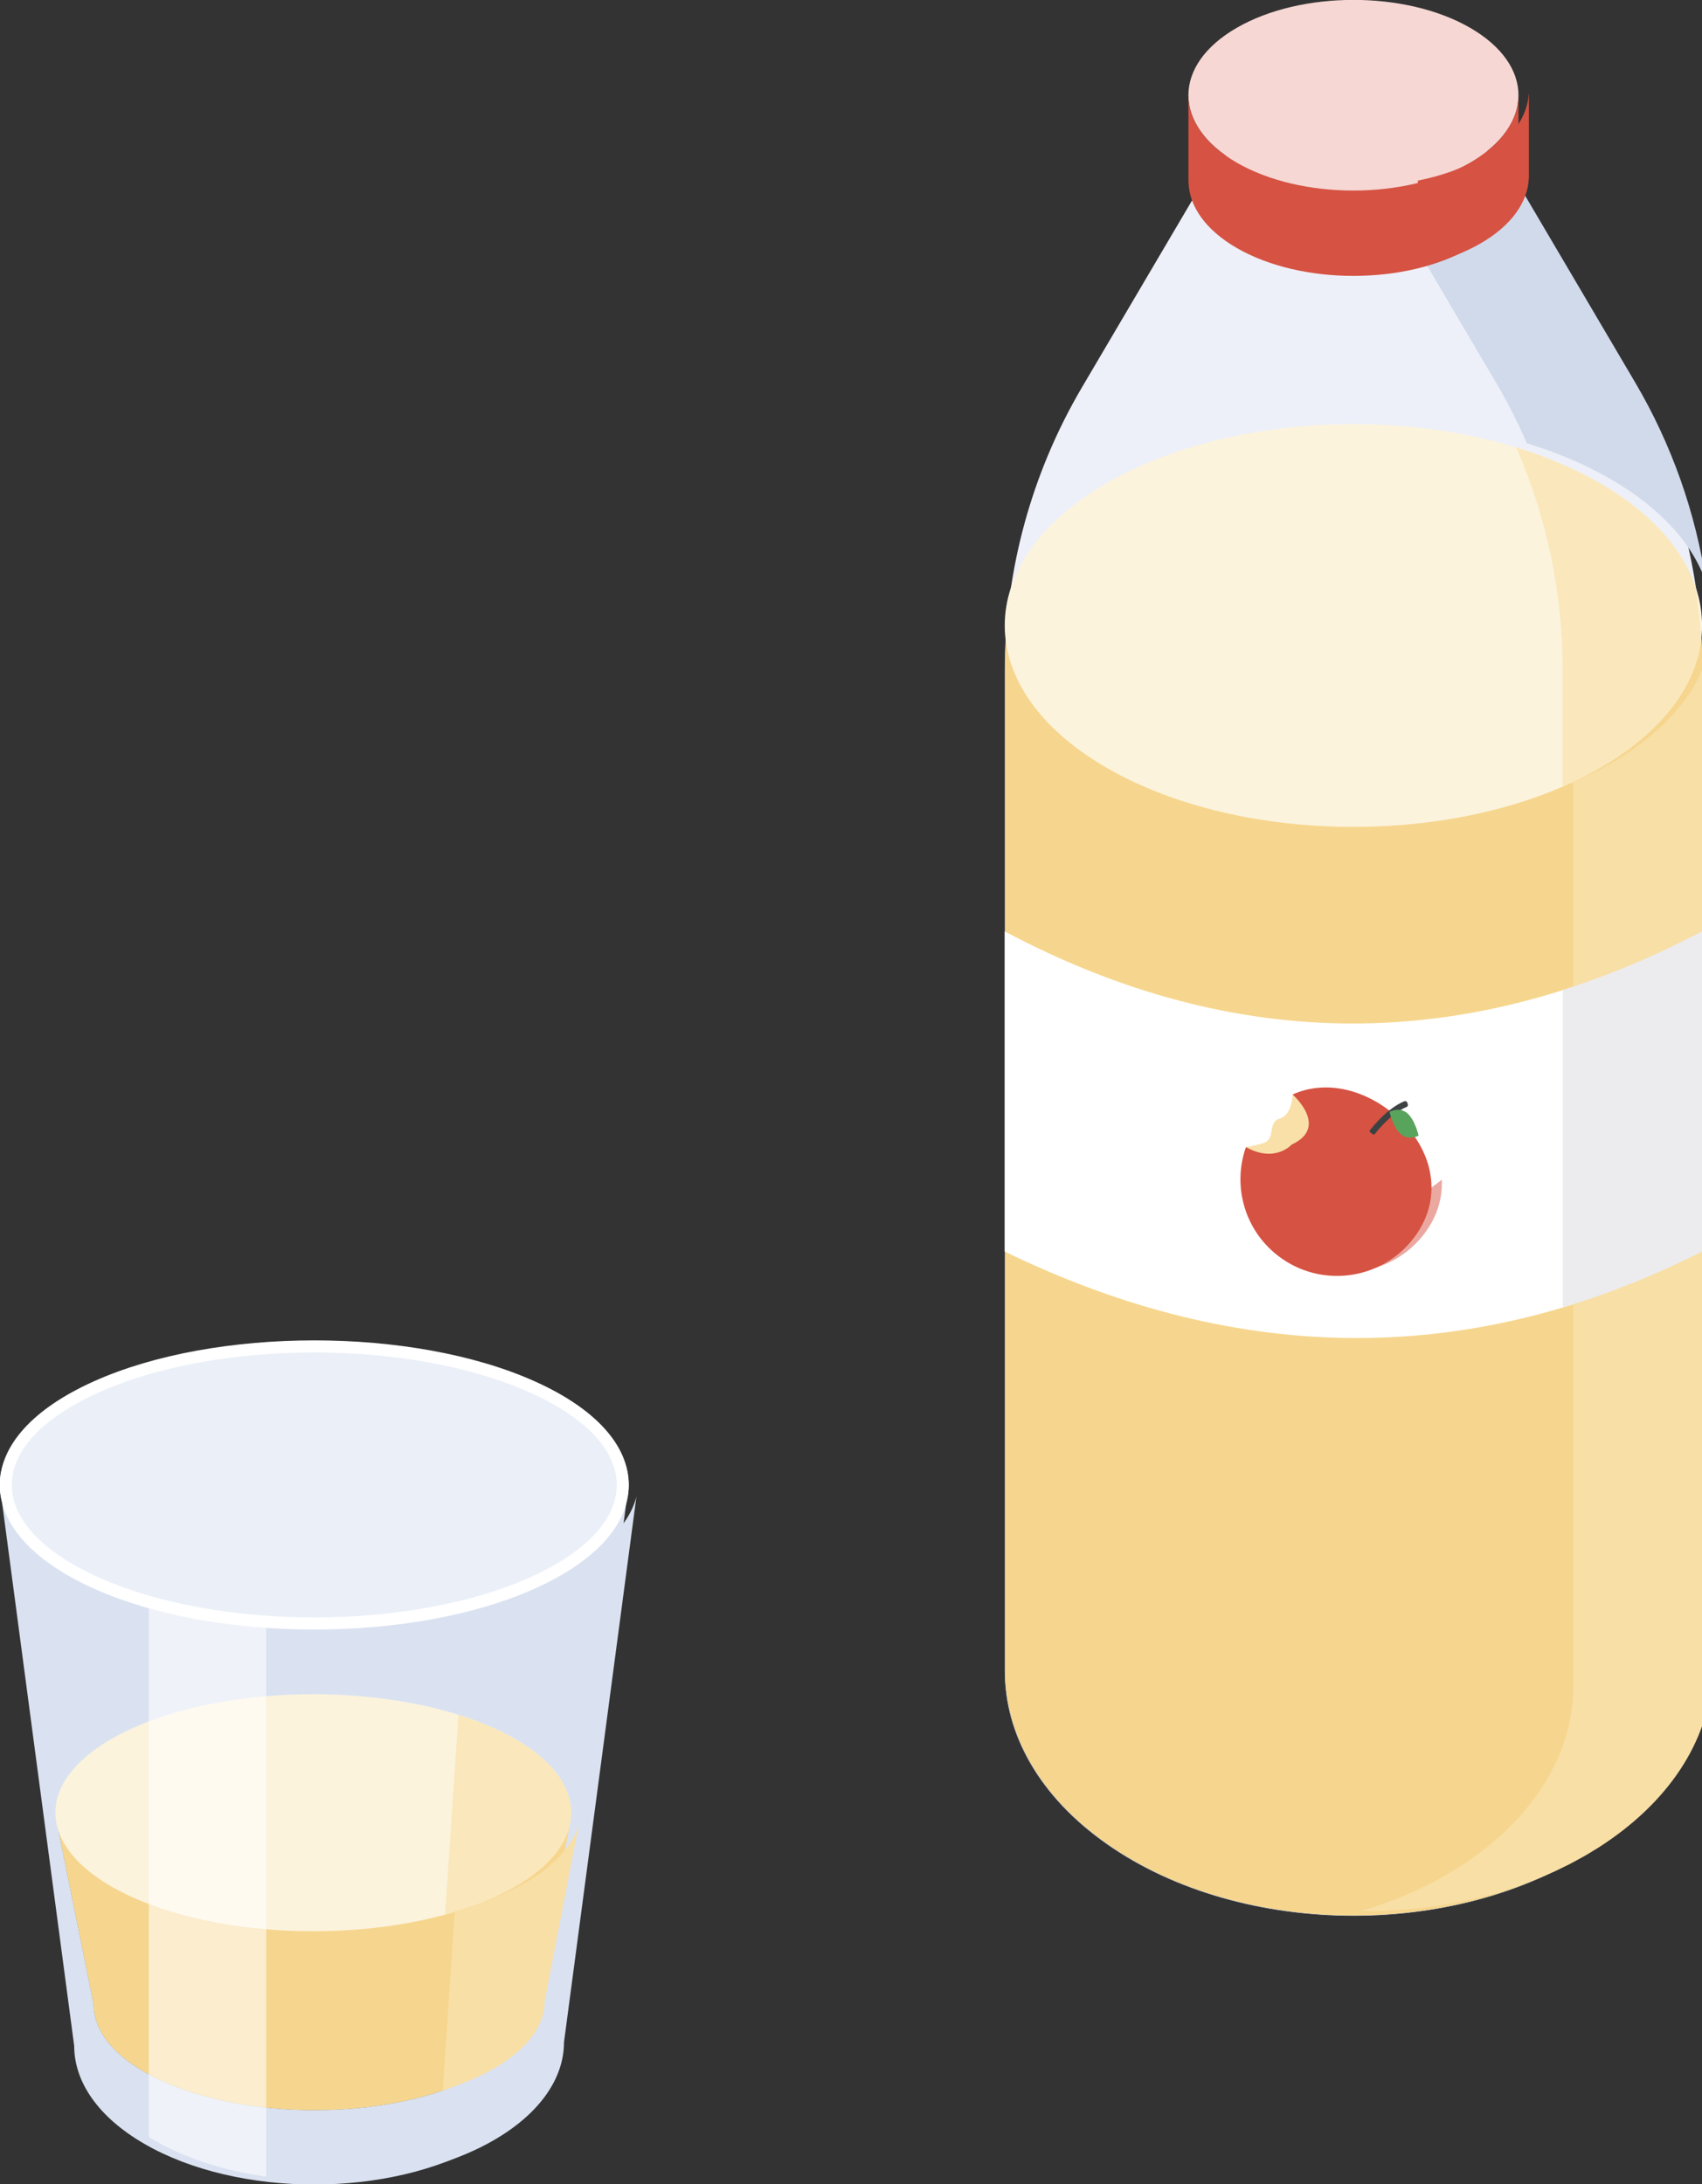 <?xml version="1.0" encoding="UTF-8" standalone="no"?>
<!-- Created with Inkscape (http://www.inkscape.org/) -->

<svg
   xmlns:dc="http://purl.org/dc/elements/1.1/"
   xmlns:cc="http://creativecommons.org/ns#"
   xmlns:rdf="http://www.w3.org/1999/02/22-rdf-syntax-ns#"
   xmlns:svg="http://www.w3.org/2000/svg"
   xmlns="http://www.w3.org/2000/svg"
   xmlns:sodipodi="http://sodipodi.sourceforge.net/DTD/sodipodi-0.dtd"
   xmlns:inkscape="http://www.inkscape.org/namespaces/inkscape"
   width="22.896mm"
   height="29.373mm"
   viewBox="0 0 22.896 29.373"
   version="1.1"
   id="svg9597"
   inkscape:version="0.92.4 (5da689c313, 2019-01-14)"
   sodipodi:docname="6.svg">
  <rect x="0" y="0" width="22.896" height="29.373" fill="#333333" stroke="none"/>
  <defs
     id="defs9591">
    <clipPath
       clipPathUnits="userSpaceOnUse"
       id="clipPath6849">
      <path
         d="m 639.854,372.882 h 7.281 v -4.472 h -7.281 z"
         id="path6847"
         inkscape:connector-curvature="0" />
    </clipPath>
    <clipPath
       clipPathUnits="userSpaceOnUse"
       id="clipPath6825">
      <path
         d="m 644.06,374.48 h 1.55 v -1.344 h -1.55 z"
         id="path6823"
         inkscape:connector-curvature="0" />
    </clipPath>
    <clipPath
       clipPathUnits="userSpaceOnUse"
       id="clipPath6801">
      <path
         d="m 646.218,413.306 h 4.234 v -6.507 h -4.234 z"
         id="path6799"
         inkscape:connector-curvature="0" />
    </clipPath>
    <clipPath
       clipPathUnits="userSpaceOnUse"
       id="clipPath6769">
      <path
         d="m 644.003,411.108 h 13.211 v -16.47 h -13.211 z"
         id="path6767"
         inkscape:connector-curvature="0" />
    </clipPath>
    <clipPath
       clipPathUnits="userSpaceOnUse"
       id="clipPath6753">
      <path
         d="m 644.048,392.665 h 13.402 v -48.61 h -13.402 z"
         id="path6751"
         inkscape:connector-curvature="0" />
    </clipPath>
    <clipPath
       clipPathUnits="userSpaceOnUse"
       id="clipPath6717">
      <path
         d="m 602.371,393.05 h 4.474 v -22.112 h -4.474 z"
         id="path6715"
         inkscape:connector-curvature="0" />
    </clipPath>
    <clipPath
       clipPathUnits="userSpaceOnUse"
       id="clipPath6697">
      <path
         d="m 613.576,384.367 h 5.182 v -10.129 h -5.182 z"
         id="path6695"
         inkscape:connector-curvature="0" />
    </clipPath>
    <clipPath
       clipPathUnits="userSpaceOnUse"
       id="clipPath6669">
      <path
         d="m 613.386,396.84 h 7.566 v -25.429 h -7.566 z"
         id="path6667"
         inkscape:connector-curvature="0" />
    </clipPath>
    <clipPath
       clipPathUnits="userSpaceOnUse"
       id="clipPath6641">
      <path
         d="m 552.901,384.161 h 7.169 v -15.138 h -7.169 z"
         id="path6639"
         inkscape:connector-curvature="0" />
    </clipPath>
    <clipPath
       clipPathUnits="userSpaceOnUse"
       id="clipPath6625">
      <path
         d="m 552.901,384.161 h 7.169 v -15.138 h -7.169 z"
         id="path6623"
         inkscape:connector-curvature="0" />
    </clipPath>
    <clipPath
       clipPathUnits="userSpaceOnUse"
       id="clipPath6557">
      <path
         d="m 536.568,388.35 h 16.803 v -26.575 h -16.803 z"
         id="path6555"
         inkscape:connector-curvature="0" />
    </clipPath>
    <clipPath
       clipPathUnits="userSpaceOnUse"
       id="clipPath6529">
      <path
         d="m 588.32,347.43 h 2.813 v -3.674 h -2.813 z"
         id="path6527"
         inkscape:connector-curvature="0" />
    </clipPath>
    <clipPath
       clipPathUnits="userSpaceOnUse"
       id="clipPath6509">
      <path
         d="m 590.532,348.211 h 3.889 v -3.594 h -3.889 z"
         id="path6507"
         inkscape:connector-curvature="0" />
    </clipPath>
    <clipPath
       clipPathUnits="userSpaceOnUse"
       id="clipPath6413">
      <path
         d="m 569.682,359.289 h 11.913 v -6.968 h -11.913 z"
         id="path6411"
         inkscape:connector-curvature="0" />
    </clipPath>
    <clipPath
       clipPathUnits="userSpaceOnUse"
       id="clipPath6317">
      <path
         d="M 566.216,356.047 H 578.14 V 349.16 H 566.216 Z"
         id="path6315"
         inkscape:connector-curvature="0" />
    </clipPath>
    <clipPath
       clipPathUnits="userSpaceOnUse"
       id="clipPath6221">
      <path
         d="m 592.956,348.428 h 11.924 v -6.887 h -11.924 z"
         id="path6219"
         inkscape:connector-curvature="0" />
    </clipPath>
    <clipPath
       clipPathUnits="userSpaceOnUse"
       id="clipPath6125">
      <path
         d="m 562.556,353.602 h 11.923 v -6.887 h -11.923 z"
         id="path6123"
         inkscape:connector-curvature="0" />
    </clipPath>
    <clipPath
       clipPathUnits="userSpaceOnUse"
       id="clipPath6029">
      <path
         d="m 577.154,346.561 h 11.924 v -6.886 h -11.924 z"
         id="path6027"
         inkscape:connector-curvature="0" />
    </clipPath>
    <clipPath
       clipPathUnits="userSpaceOnUse"
       id="clipPath5989">
      <path
         d="m 571.3,344.846 h 40.078 V 330.023 H 571.3 Z"
         id="path5987"
         inkscape:connector-curvature="0" />
    </clipPath>
    <clipPath
       clipPathUnits="userSpaceOnUse"
       id="clipPath7809">
      <path
         d="m 646.342,208.985 h 4.182 v -20.497 h -4.182 z"
         id="path7807"
         inkscape:connector-curvature="0" />
    </clipPath>
    <clipPath
       clipPathUnits="userSpaceOnUse"
       id="clipPath7781">
      <path
         d="m 639.362,192.257 h 2.048 v -2.048 h -2.048 z"
         id="path7779"
         inkscape:connector-curvature="0" />
    </clipPath>
    <clipPath
       clipPathUnits="userSpaceOnUse"
       id="clipPath7765">
      <path
         d="m 642.122,194.771 h 2.048 v -2.048 h -2.048 z"
         id="path7763"
         inkscape:connector-curvature="0" />
    </clipPath>
    <clipPath
       clipPathUnits="userSpaceOnUse"
       id="clipPath7749">
      <path
         d="m 638.338,197.434 h 2.048 v -2.048 h -2.048 z"
         id="path7747"
         inkscape:connector-curvature="0" />
    </clipPath>
    <clipPath
       clipPathUnits="userSpaceOnUse"
       id="clipPath7733">
      <path
         d="m 643.146,200.666 h 2.048 v -2.048 h -2.048 z"
         id="path7731"
         inkscape:connector-curvature="0" />
    </clipPath>
    <clipPath
       clipPathUnits="userSpaceOnUse"
       id="clipPath7717">
      <path
         d="m 639.362,203.783 h 2.048 v -2.047 h -2.048 z"
         id="path7715"
         inkscape:connector-curvature="0" />
    </clipPath>
    <clipPath
       clipPathUnits="userSpaceOnUse"
       id="clipPath7689">
      <path
         d="m 598.802,183.167 h 2.21 v -1.766 h -2.21 z"
         id="path7687"
         inkscape:connector-curvature="0" />
    </clipPath>
    <clipPath
       clipPathUnits="userSpaceOnUse"
       id="clipPath7669">
      <path
         d="m 591.824,183.232 h 2.209 v -1.706 h -2.209 z"
         id="path7667"
         inkscape:connector-curvature="0" />
    </clipPath>
    <clipPath
       clipPathUnits="userSpaceOnUse"
       id="clipPath7649">
      <path
         d="m 587.787,189.214 h 2.21 v -1.766 h -2.21 z"
         id="path7647"
         inkscape:connector-curvature="0" />
    </clipPath>
    <clipPath
       clipPathUnits="userSpaceOnUse"
       id="clipPath7629">
      <path
         d="m 599.442,195.819 h 2.21 v -1.528 h -2.21 z"
         id="path7627"
         inkscape:connector-curvature="0" />
    </clipPath>
    <clipPath
       clipPathUnits="userSpaceOnUse"
       id="clipPath7609">
      <path
         d="m 604.723,187.898 h 2.209 v -1.767 h -2.209 z"
         id="path7607"
         inkscape:connector-curvature="0" />
    </clipPath>
    <clipPath
       clipPathUnits="userSpaceOnUse"
       id="clipPath7589">
      <path
         d="m 605.207,191.972 h 2.21 v -1.766 h -2.21 z"
         id="path7587"
         inkscape:connector-curvature="0" />
    </clipPath>
    <clipPath
       clipPathUnits="userSpaceOnUse"
       id="clipPath7541">
      <path
         d="m 611.781,183.669 h 3.639 v -4.865 h -3.639 z"
         id="path7539"
         inkscape:connector-curvature="0" />
    </clipPath>
    <clipPath
       clipPathUnits="userSpaceOnUse"
       id="clipPath7497">
      <path
         d="m 588.795,196.002 h 4.088 v -3.991 h -4.088 z"
         id="path7495"
         inkscape:connector-curvature="0" />
    </clipPath>
    <clipPath
       clipPathUnits="userSpaceOnUse"
       id="clipPath7453">
      <path
         d="m 587.006,183.032 h 4.089 v -3.992 h -4.089 z"
         id="path7451"
         inkscape:connector-curvature="0" />
    </clipPath>
    <clipPath
       clipPathUnits="userSpaceOnUse"
       id="clipPath6997">
      <path
         d="m 580.941,199.587 h 40.78 v -21.465 h -40.78 z"
         id="path6995"
         inkscape:connector-curvature="0" />
    </clipPath>
    <clipPath
       clipPathUnits="userSpaceOnUse"
       id="clipPath6981">
      <path
         d="m 590.834,191.488 h 14.189 v -6.17 h -14.189 z"
         id="path6979"
         inkscape:connector-curvature="0" />
    </clipPath>
    <clipPath
       clipPathUnits="userSpaceOnUse"
       id="clipPath2033">
      <path
         d="m 70.953,103.592 h 0.988 v -0.989 h -0.988 z"
         id="path2031"
         inkscape:connector-curvature="0" />
    </clipPath>
    <clipPath
       clipPathUnits="userSpaceOnUse"
       id="clipPath2017">
      <path
         d="m 76.479,93.869 h 0.988 v -0.988 h -0.988 z"
         id="path2015"
         inkscape:connector-curvature="0" />
    </clipPath>
    <clipPath
       clipPathUnits="userSpaceOnUse"
       id="clipPath2001">
      <path
         d="m 86.585,71.853 h 0.988 v -0.988 h -0.988 z"
         id="path1999"
         inkscape:connector-curvature="0" />
    </clipPath>
    <clipPath
       clipPathUnits="userSpaceOnUse"
       id="clipPath1985">
      <path
         d="m 75.276,80.735 h 0.988 v -0.988 h -0.988 z"
         id="path1983"
         inkscape:connector-curvature="0" />
    </clipPath>
    <clipPath
       clipPathUnits="userSpaceOnUse"
       id="clipPath1969">
      <path
         d="m 72.467,86.949 h 0.988 V 85.961 H 72.467 Z"
         id="path1967"
         inkscape:connector-curvature="0" />
    </clipPath>
    <clipPath
       clipPathUnits="userSpaceOnUse"
       id="clipPath1953">
      <path
         d="m 70.953,78.805 h 0.988 v -0.988 h -0.988 z"
         id="path1951"
         inkscape:connector-curvature="0" />
    </clipPath>
    <clipPath
       clipPathUnits="userSpaceOnUse"
       id="clipPath1937">
      <path
         d="m 76.882,88.476 h 2.866 v -4.043 h -2.866 z"
         id="path1935"
         inkscape:connector-curvature="0" />
    </clipPath>
    <clipPath
       clipPathUnits="userSpaceOnUse"
       id="clipPath1921">
      <path
         d="m 80.802,80.709 h 2.142 v -4.469 h -2.142 z"
         id="path1919"
         inkscape:connector-curvature="0" />
    </clipPath>
    <clipPath
       clipPathUnits="userSpaceOnUse"
       id="clipPath1905">
      <path
         d="m 70.413,94.098 h 2.818 v -3.639 h -2.818 z"
         id="path1903"
         inkscape:connector-curvature="0" />
    </clipPath>
    <clipPath
       clipPathUnits="userSpaceOnUse"
       id="clipPath1885">
      <path
         d="M 67.205,119.271 H 105.929 V 57.848 H 67.205 Z"
         id="path1883"
         inkscape:connector-curvature="0" />
    </clipPath>
    <clipPath
       clipPathUnits="userSpaceOnUse"
       id="clipPath1753">
      <path
         d="M 75.276,124.172 H 114.145 V 62.579 H 75.276 Z"
         id="path1751"
         inkscape:connector-curvature="0" />
    </clipPath>
    <clipPath
       clipPathUnits="userSpaceOnUse"
       id="clipPath1725">
      <path
         d="M 63.643,128.187 H 119.594 V 54.957 H 63.643 Z"
         id="path1723"
         inkscape:connector-curvature="0" />
    </clipPath>
    <clipPath
       clipPathUnits="userSpaceOnUse"
       id="clipPath4245">
      <path
         d="m 602.764,80.36 h 10.074 v -18.937 h -10.074 z"
         id="path4243"
         inkscape:connector-curvature="0" />
    </clipPath>
    <clipPath
       clipPathUnits="userSpaceOnUse"
       id="clipPath4169">
      <path
         d="m 586.791,71.749 h 21.131 V 59.04 h -21.131 z"
         id="path4167"
         inkscape:connector-curvature="0" />
    </clipPath>
    <clipPath
       clipPathUnits="userSpaceOnUse"
       id="clipPath4149">
      <path
         d="m 608.747,79.574 h 7.182 V 66.007 h -7.182 z"
         id="path4147"
         inkscape:connector-curvature="0" />
    </clipPath>
    <clipPath
       clipPathUnits="userSpaceOnUse"
       id="clipPath15222">
      <path
         d="m 593.826,635.46 h 1.217 v -1.217 h -1.217 z"
         id="path15220"
         inkscape:connector-curvature="0" />
    </clipPath>
    <clipPath
       clipPathUnits="userSpaceOnUse"
       id="clipPath15206">
      <path
         d="m 593.217,653.025 h 1.217 v -1.217 h -1.217 z"
         id="path15204"
         inkscape:connector-curvature="0" />
    </clipPath>
    <clipPath
       clipPathUnits="userSpaceOnUse"
       id="clipPath15190">
      <path
         d="m 595.774,646.681 h 1.217 v -1.218 h -1.217 z"
         id="path15188"
         inkscape:connector-curvature="0" />
    </clipPath>
    <clipPath
       clipPathUnits="userSpaceOnUse"
       id="clipPath15174">
      <path
         d="m 607.474,636.504 h 1.218 v -1.218 h -1.218 z"
         id="path15172"
         inkscape:connector-curvature="0" />
    </clipPath>
    <clipPath
       clipPathUnits="userSpaceOnUse"
       id="clipPath15158">
      <path
         d="m 609.203,654.591 h 1.217 v -1.218 h -1.217 z"
         id="path15156"
         inkscape:connector-curvature="0" />
    </clipPath>
    <clipPath
       clipPathUnits="userSpaceOnUse"
       id="clipPath15142">
      <path
         d="m 606.2,645.035 h 1.218 v -1.218 H 606.2 Z"
         id="path15140"
         inkscape:connector-curvature="0" />
    </clipPath>
    <clipPath
       clipPathUnits="userSpaceOnUse"
       id="clipPath15126">
      <path
         d="m 599.67,643.243 h 1.218 v -1.218 h -1.218 z"
         id="path15124"
         inkscape:connector-curvature="0" />
    </clipPath>
    <clipPath
       clipPathUnits="userSpaceOnUse"
       id="clipPath15110">
      <path
         d="m 602.974,637.112 h 1.218 v -1.217 h -1.218 z"
         id="path15108"
         inkscape:connector-curvature="0" />
    </clipPath>
    <clipPath
       clipPathUnits="userSpaceOnUse"
       id="clipPath15094">
      <path
         d="m 600.271,657.025 h 1.218 v -1.217 h -1.218 z"
         id="path15092"
         inkscape:connector-curvature="0" />
    </clipPath>
    <clipPath
       clipPathUnits="userSpaceOnUse"
       id="clipPath15070">
      <path
         d="m 601.931,650.417 h 1.217 v -1.218 h -1.217 z"
         id="path15068"
         inkscape:connector-curvature="0" />
    </clipPath>
    <clipPath
       clipPathUnits="userSpaceOnUse"
       id="clipPath15050">
      <path
         d="m 608.667,678.627 h 13.297 v -13.486 h -13.297 z"
         id="path15048"
         inkscape:connector-curvature="0" />
    </clipPath>
    <clipPath
       clipPathUnits="userSpaceOnUse"
       id="clipPath15026">
      <path
         d="m 607.418,665.743 h 2.393 v -0.75 h -2.393 z"
         id="path15024"
         inkscape:connector-curvature="0" />
    </clipPath>
    <clipPath
       clipPathUnits="userSpaceOnUse"
       id="clipPath14978">
      <path
         d="m 593.826,659.206 h 4.732 v -30.777 h -4.732 z"
         id="path14976"
         inkscape:connector-curvature="0" />
    </clipPath>
    <clipPath
       clipPathUnits="userSpaceOnUse"
       id="clipPath14962">
      <path
         d="m 605.629,661.323 h 6.714 V 631.91 h -6.714 z"
         id="path14960"
         inkscape:connector-curvature="0" />
    </clipPath>
    <clipPath
       clipPathUnits="userSpaceOnUse"
       id="clipPath14938">
      <path
         d="m 605.478,663.216 h 8.003 v -34.287 h -8.003 z"
         id="path14936"
         inkscape:connector-curvature="0" />
    </clipPath>
    <clipPath
       clipPathUnits="userSpaceOnUse"
       id="clipPath14214">
      <path
         d="m 382.01,604.939 h 9.368 v -19.781 h -9.368 z"
         id="path14212"
         inkscape:connector-curvature="0" />
    </clipPath>
    <clipPath
       clipPathUnits="userSpaceOnUse"
       id="clipPath14198">
      <path
         d="m 382.01,604.939 h 9.368 v -19.781 h -9.368 z"
         id="path14196"
         inkscape:connector-curvature="0" />
    </clipPath>
    <clipPath
       clipPathUnits="userSpaceOnUse"
       id="clipPath14130">
      <path
         d="m 360.668,610.412 h 21.956 v -34.724 h -21.956 z"
         id="path14128"
         inkscape:connector-curvature="0" />
    </clipPath>
    <clipPath
       clipPathUnits="userSpaceOnUse"
       id="clipPath14650">
      <path
         d="m 344.79,138.037 h 4.288 v -6.589 h -4.288 z"
         id="path14648"
         inkscape:connector-curvature="0" />
    </clipPath>
    <clipPath
       clipPathUnits="userSpaceOnUse"
       id="clipPath14634">
      <path
         d="m 336.34,138.146 h 12.738 v -6.971 H 336.34 Z"
         id="path14632"
         inkscape:connector-curvature="0" />
    </clipPath>
    <clipPath
       clipPathUnits="userSpaceOnUse"
       id="clipPath14610">
      <path
         d="m 348.999,124.542 h 7.13 v -13.079 h -7.13 z"
         id="path14608"
         inkscape:connector-curvature="0" />
    </clipPath>
    <clipPath
       clipPathUnits="userSpaceOnUse"
       id="clipPath14594">
      <path
         d="m 350.791,105.859 h 5.374 V 91.353 h -5.374 z"
         id="path14592"
         inkscape:connector-curvature="0" />
    </clipPath>
    <clipPath
       clipPathUnits="userSpaceOnUse"
       id="clipPath14578">
      <path
         d="m 342.547,135.811 h 13.378 v -16.678 h -13.378 z"
         id="path14576"
         inkscape:connector-curvature="0" />
    </clipPath>
    <clipPath
       clipPathUnits="userSpaceOnUse"
       id="clipPath14550">
      <path
         d="m 342.593,117.135 h 13.572 V 67.909 h -13.572 z"
         id="path14548"
         inkscape:connector-curvature="0" />
    </clipPath>
    <clipPath
       clipPathUnits="userSpaceOnUse"
       id="clipPath14554">
      <path
         d="m 342.593,117.135 h 13.572 V 67.909 h -13.572 z"
         id="path14552"
         inkscape:connector-curvature="0" />
    </clipPath>
    <clipPath
       clipPathUnits="userSpaceOnUse"
       id="clipPath14526">
      <path
         d="m 329.254,118.886 h 26.911 V 67.908 h -26.911 z"
         id="path14524"
         inkscape:connector-curvature="0" />
    </clipPath>
    <clipPath
       clipPathUnits="userSpaceOnUse"
       id="clipPath14914">
      <path
         d="m 618.698,237.506 h 7.28 v -4.472 h -7.28 z"
         id="path14912"
         inkscape:connector-curvature="0" />
    </clipPath>
    <clipPath
       clipPathUnits="userSpaceOnUse"
       id="clipPath14890">
      <path
         d="m 622.903,239.104 h 1.55 v -1.344 h -1.55 z"
         id="path14888"
         inkscape:connector-curvature="0" />
    </clipPath>
    <clipPath
       clipPathUnits="userSpaceOnUse"
       id="clipPath14866">
      <path
         d="m 625.061,277.93 h 4.234 v -6.507 h -4.234 z"
         id="path14864"
         inkscape:connector-curvature="0" />
    </clipPath>
    <clipPath
       clipPathUnits="userSpaceOnUse"
       id="clipPath14834">
      <path
         d="m 622.846,275.732 h 13.211 v -16.47 h -13.211 z"
         id="path14832"
         inkscape:connector-curvature="0" />
    </clipPath>
    <clipPath
       clipPathUnits="userSpaceOnUse"
       id="clipPath14818">
      <path
         d="m 622.891,257.289 h 13.402 v -48.61 h -13.402 z"
         id="path14816"
         inkscape:connector-curvature="0" />
    </clipPath>
    <clipPath
       clipPathUnits="userSpaceOnUse"
       id="clipPath14782">
      <path
         d="m 576.701,220.679 h 4.474 v -22.112 h -4.474 z"
         id="path14780"
         inkscape:connector-curvature="0" />
    </clipPath>
    <clipPath
       clipPathUnits="userSpaceOnUse"
       id="clipPath14762">
      <path
         d="m 587.906,211.996 h 5.183 v -10.129 h -5.183 z"
         id="path14760"
         inkscape:connector-curvature="0" />
    </clipPath>
    <clipPath
       clipPathUnits="userSpaceOnUse"
       id="clipPath14734">
      <path
         d="m 587.717,224.469 h 7.566 V 199.04 h -7.566 z"
         id="path14732"
         inkscape:connector-curvature="0" />
    </clipPath>
  </defs>
  <sodipodi:namedview
     id="base"
     pagecolor="#ffffff"
     bordercolor="#666666"
     borderopacity="1.0"
     inkscape:pageopacity="0.0"
     inkscape:pageshadow="2"
     inkscape:zoom="1.979899"
     inkscape:cx="46.157875"
     inkscape:cy="108.7068"
     inkscape:document-units="mm"
     inkscape:current-layer="layer1"
     showgrid="false"
     inkscape:window-width="1920"
     inkscape:window-height="1017"
     inkscape:window-x="1912"
     inkscape:window-y="-8"
     inkscape:window-maximized="1" />
  <g
     inkscape:label="Layer 1"
     inkscape:groupmode="layer"
     id="layer1"
     transform="translate(-241.439,-205.502)">
    <g
       id="g14716"
       transform="matrix(0.353,0,0,-0.353,248.657,226.788)">
      <path
         d="m 0,0 c -4.68,-2.063 -12.269,-2.063 -16.948,0 -4.681,2.063 -4.681,5.406 0,7.468 C -12.269,9.53 -4.68,9.53 0,7.468 4.681,5.406 4.681,2.063 0,0"
         style="fill:#ebf0f8;fill-opacity:1;fill-rule:nonzero;stroke:none"
         id="path14718"
         inkscape:connector-curvature="0" />
    </g>
    <g
       id="g14720"
       transform="matrix(0.353,0,0,-0.353,248.657,226.788)">
      <path
         d="m 0,0 c -4.68,-2.063 -12.269,-2.063 -16.948,0 -1.996,0.88 -3.138,1.992 -3.432,3.14 l 2.76,-20.784 c 0,-1.351 0.892,-2.702 2.679,-3.733 3.571,-2.062 9.363,-2.062 12.934,0 1.786,1.031 2.679,2.382 2.679,3.733 L 3.432,3.14 C 3.138,1.992 1.996,0.88 0,0 m -20.459,3.734 z m 23.97,0 z"
         style="fill:#dae2f1;fill-opacity:1;fill-rule:nonzero;stroke:none"
         id="path14722"
         inkscape:connector-curvature="0" />
    </g>
    <g
       id="g14724"
       transform="matrix(0.353,0,0,-0.353,242.192,229.956)">
      <path
         d="m 0,0 1.438,-7.103 c 0,-1.027 0.822,-2.054 2.464,-2.838 3.285,-1.568 8.613,-1.568 11.898,0 1.642,0.784 2.464,1.811 2.464,2.838 l 1.298,6.749 z"
         style="fill:#5c82c1;fill-opacity:1;fill-rule:nonzero;stroke:none"
         id="path14726"
         inkscape:connector-curvature="0" />
    </g>
    <g
       transform="matrix(0.353,0,0,-0.353,39.865,304.868)"
       id="g14728">
      <g
         id="g14730" />
      <g
         id="g14742">
        <g
           clip-path="url(#clipPath14734)"
           id="g14740">
          <g
             transform="translate(591.852,221.33)"
             id="g14738">
            <path
               d="M 0,0 C -0.82,-0.361 -1.73,-0.658 -2.698,-0.893 L -4.135,-22.29 c 0.764,0.237 1.484,0.54 2.128,0.913 1.786,1.031 2.679,2.382 2.679,3.733 L 3.432,3.14 C 3.138,1.992 1.996,0.88 0,0"
               style="fill:#dae2f1;fill-opacity:1;fill-rule:nonzero;stroke:none"
               id="path14736"
               inkscape:connector-curvature="0" />
          </g>
        </g>
      </g>
    </g>
    <g
       id="g14744"
       transform="matrix(0.353,0,0,-0.353,242.192,229.956)">
      <path
         d="m 0,0 1.438,-7.103 c 0,-1.027 0.822,-2.054 2.464,-2.838 3.285,-1.568 8.613,-1.568 11.898,0 1.642,0.784 2.464,1.811 2.464,2.838 l 1.298,6.749 z"
         style="fill:#f6d68e;fill-opacity:1;fill-rule:nonzero;stroke:none"
         id="path14746"
         inkscape:connector-curvature="0" />
    </g>
    <g
       id="g14748"
       transform="matrix(0.353,0,0,-0.353,248.106,231.007)">
      <path
         d="m 0,0 c -3.838,-1.763 -10.06,-1.763 -13.897,0 -3.838,1.764 -3.838,4.622 0,6.385 3.836,1.763 10.059,1.763 13.896,0 C 3.837,4.622 3.837,1.764 0,0"
         style="fill:#fcf3dd;fill-opacity:1;fill-rule:nonzero;stroke:none"
         id="path14750"
         inkscape:connector-curvature="0" />
    </g>
    <g
       id="g14752"
       transform="matrix(0.353,0,0,-0.353,248.106,228.754)">
      <path
         d="m 0,0 c -0.441,0.203 -0.917,0.382 -1.415,0.538 l -0.511,-7.611 c 0.687,0.187 1.335,0.417 1.927,0.688 C 3.838,-4.621 3.838,-1.763 0,0"
         style="fill:#fae7bb;fill-opacity:1;fill-rule:nonzero;stroke:none"
         id="path14754"
         inkscape:connector-curvature="0" />
    </g>
    <g
       transform="matrix(0.353,0,0,-0.353,39.865,304.868)"
       id="g14756">
      <g
         id="g14758" />
      <g
         id="g14770">
        <g
           clip-path="url(#clipPath14762)"
           id="g14768">
          <g
             transform="translate(590.291,209.371)"
             id="g14766">
            <path
               d="m 0,0 c -0.592,-0.271 -1.24,-0.501 -1.927,-0.688 l -0.458,-6.817 c 0.503,0.154 0.981,0.333 1.42,0.543 1.643,0.784 2.464,1.812 2.464,2.839 L 2.798,2.625 C 2.534,1.665 1.604,0.737 0,0"
               style="fill:#f8dfa6;fill-opacity:1;fill-rule:nonzero;stroke:none"
               id="path14764"
               inkscape:connector-curvature="0" />
          </g>
        </g>
      </g>
    </g>
    <g
       id="g14772"
       transform="matrix(0.353,0,0,-0.353,245.667,223.69)">
      <path
         d="m 0,0 c -2.977,0 -5.954,-0.509 -8.221,-1.526 -2.133,-0.958 -3.306,-2.209 -3.306,-3.522 0,-1.312 1.173,-2.563 3.306,-3.521 4.533,-2.036 11.909,-2.036 16.443,0 2.132,0.958 3.306,2.209 3.306,3.521 0,1.313 -1.174,2.563 -3.306,3.521 C 5.955,-0.509 2.978,0 0,0 m 0.001,-10.557 c -3.045,0 -6.088,0.521 -8.405,1.562 -2.309,1.037 -3.58,2.438 -3.58,3.947 0,1.508 1.271,2.91 3.58,3.946 4.634,2.082 12.175,2.082 16.809,0 2.309,-1.036 3.579,-2.438 3.58,-3.946 0,-1.509 -1.271,-2.91 -3.58,-3.947 -2.316,-1.041 -5.361,-1.562 -8.404,-1.562"
         style="fill:#ffffff;fill-opacity:1;fill-rule:nonzero;stroke:none"
         id="path14774"
         inkscape:connector-curvature="0" />
    </g>
    <g
       transform="matrix(0.353,0,0,-0.353,39.865,304.868)"
       id="g14776">
      <g
         id="g14778" />
      <g
         id="g14790">
        <g
           clip-path="url(#clipPath14782)"
           id="g14788"
           style="opacity:0.56">
          <g
             transform="translate(576.701,200.079)"
             id="g14786">
            <path
               d="M 0,0 C 0.069,-0.042 0.137,-0.085 0.209,-0.126 1.43,-0.831 2.912,-1.289 4.475,-1.512 V 19.795 C 2.901,19.924 1.376,20.192 0,20.6 Z"
               style="fill:#ffffff;fill-opacity:1;fill-rule:nonzero;stroke:none"
               id="path14784"
               inkscape:connector-curvature="0" />
          </g>
        </g>
      </g>
    </g>
    <g
       id="g14792"
       transform="matrix(0.353,0,0,-0.353,261.463,207.596)">
      <path
         d="m 0,0 h -10.293 l -5.197,-8.82 c -1.927,-3.27 -2.944,-6.996 -2.944,-10.792 v -38.122 c 0,-2.385 1.297,-4.771 3.892,-6.59 5.189,-3.64 13.603,-3.64 18.791,0 2.595,1.819 3.892,4.205 3.892,6.59 v 38.122 c 0,3.796 -1.016,7.522 -2.943,10.792 z"
         style="fill:#edf0f8;fill-opacity:1;fill-rule:nonzero;stroke:none"
         id="path14794"
         inkscape:connector-curvature="0" />
    </g>
    <g
       id="g14796"
       transform="matrix(0.353,0,0,-0.353,254.96,214.515)">
      <path
         d="m 0,0 v -38.122 c 0,-2.385 1.297,-4.771 3.892,-6.59 5.189,-3.64 13.602,-3.64 18.791,0 2.594,1.819 3.891,4.205 3.891,6.59 V 0 c 0,0.974 -0.067,1.941 -0.199,2.899 H 0.199 C 0.068,1.941 0,0.974 0,0"
         style="fill:#7793ca;fill-opacity:1;fill-rule:nonzero;stroke:none"
         id="path14798"
         inkscape:connector-curvature="0" />
    </g>
    <g
       id="g14800"
       transform="matrix(0.353,0,0,-0.353,254.96,214.515)">
      <path
         d="m 0,0 v -38.122 c 0,-2.385 1.297,-4.771 3.892,-6.59 5.189,-3.64 13.602,-3.64 18.791,0 2.594,1.819 3.891,4.205 3.891,6.59 V 0 c 0,0.974 -0.067,1.941 -0.199,2.899 H 0.199 C 0.068,1.941 0,0.974 0,0"
         style="fill:#f6d68e;fill-opacity:1;fill-rule:nonzero;stroke:none"
         id="path14802"
         inkscape:connector-curvature="0" />
    </g>
    <g
       id="g14804"
       transform="matrix(0.353,0,0,-0.353,264.335,222.333)">
      <path
         d="M 0,0 C -8.647,-4.377 -17.501,-4.41 -26.574,0 V 12.196 C -17.716,7.498 -8.857,7.537 0,12.196 Z"
         style="fill:#ffffff;fill-opacity:1;fill-rule:nonzero;stroke:none"
         id="path14806"
         inkscape:connector-curvature="0" />
    </g>
    <g
       id="g14808"
       transform="matrix(0.353,0,0,-0.353,262.962,215.829)">
      <path
         d="m 0,0 c -5.188,-2.996 -13.602,-2.996 -18.791,0 -5.188,2.996 -5.188,7.854 0,10.849 5.189,2.996 13.603,2.996 18.791,0 C 5.189,7.854 5.189,2.996 0,0"
         style="fill:#fcf3dd;fill-opacity:1;fill-rule:nonzero;stroke:none"
         id="path14810"
         inkscape:connector-curvature="0" />
    </g>
    <g
       transform="matrix(0.353,0,0,-0.353,39.865,304.868)"
       id="g14812">
      <g
         id="g14814" />
      <g
         id="g14826">
        <g
           clip-path="url(#clipPath14818)"
           id="g14824">
          <g
             transform="translate(636.28,256.845)"
             id="g14822">
            <path
               d="m 0,0 c 0,0.024 -0.002,0.049 -0.003,0.074 -0.005,0.123 -0.013,0.247 -0.019,0.37 -0.213,-1.782 -1.497,-3.53 -3.857,-4.893 -0.448,-0.259 -0.922,-0.494 -1.414,-0.708 v -34.429 c 0,-2.386 -1.298,-4.77 -3.892,-6.591 -1.245,-0.873 -2.677,-1.534 -4.205,-1.988 h 0.001 c 1.285,-0.008 2.571,0.114 3.815,0.366 0.005,10e-4 0.011,0.002 0.015,0.003 0.198,0.04 0.395,0.084 0.59,0.131 0.011,0.003 0.022,0.005 0.032,0.007 0.188,0.046 0.374,0.095 0.56,0.146 0.018,0.005 0.036,0.009 0.054,0.014 0.177,0.05 0.353,0.103 0.527,0.159 0.025,0.008 0.052,0.015 0.077,0.024 0.166,0.053 0.331,0.111 0.496,0.169 0.032,0.012 0.064,0.022 0.096,0.034 0.156,0.057 0.31,0.118 0.464,0.179 0.038,0.016 0.077,0.031 0.116,0.046 0.145,0.06 0.286,0.123 0.429,0.187 0.045,0.02 0.092,0.04 0.138,0.06 0.134,0.063 0.266,0.129 0.399,0.195 0.05,0.025 0.102,0.049 0.151,0.074 0.128,0.065 0.253,0.136 0.378,0.205 0.052,0.028 0.106,0.056 0.157,0.085 0.128,0.073 0.254,0.15 0.379,0.228 0.046,0.028 0.093,0.054 0.138,0.082 0.17,0.108 0.336,0.219 0.499,0.333 2.595,1.82 3.892,4.206 3.892,6.59 V -0.726 C 0.013,-0.483 0.009,-0.241 0,0"
               style="fill:#f8dfa6;fill-opacity:1;fill-rule:nonzero;stroke:none"
               id="path14820"
               inkscape:connector-curvature="0" />
          </g>
        </g>
      </g>
    </g>
    <g
       transform="matrix(0.353,0,0,-0.353,39.865,304.868)"
       id="g14828">
      <g
         id="g14830" />
      <g
         id="g14842">
        <g
           clip-path="url(#clipPath14834)"
           id="g14840">
          <g
             transform="translate(629.218,264.603)"
             id="g14838">
            <path
               d="M 0,0 C 1.145,-0.35 2.22,-0.803 3.184,-1.359 5.14,-2.488 6.357,-3.883 6.839,-5.342 6.437,-2.651 5.523,-0.053 4.133,2.308 l -5.198,8.82 h -5.306 l 5.197,-8.82 C -0.733,1.561 -0.344,0.789 0,0"
               style="fill:#d0daeb;fill-opacity:1;fill-rule:nonzero;stroke:none"
               id="path14836"
               inkscape:connector-curvature="0" />
          </g>
        </g>
      </g>
    </g>
    <g
       id="g14844"
       transform="matrix(0.353,0,0,-0.353,262.463,223.084)">
      <path
         d="M 0,0 C 1.777,0.53 3.546,1.238 5.306,2.129 V 14.325 C 3.537,13.395 1.769,12.652 0,12.091 Z"
         style="fill:#ececee;fill-opacity:1;fill-rule:nonzero;stroke:none"
         id="path14846"
         inkscape:connector-curvature="0" />
    </g>
    <g
       id="g14848"
       transform="matrix(0.353,0,0,-0.353,264.322,214.101)">
      <path
         d="m 0,0 c -0.036,0.661 -0.104,1.318 -0.201,1.97 -0.482,1.459 -1.699,2.853 -3.655,3.982 -0.964,0.557 -2.04,1.01 -3.184,1.36 1.162,-2.669 1.769,-5.556 1.769,-8.485 v -4.431 c 0.493,0.213 0.966,0.449 1.415,0.708 C -1.494,-3.533 -0.211,-1.783 0,0"
         style="fill:#fae7bb;fill-opacity:1;fill-rule:nonzero;stroke:none"
         id="path14850"
         inkscape:connector-curvature="0" />
    </g>
    <g
       id="g14852"
       transform="matrix(0.353,0,0,-0.353,261.216,207.689)">
      <path
         d="m 0,0 c -2.456,-1.418 -6.438,-1.418 -8.895,0 -2.456,1.419 -2.456,3.718 0,5.136 2.457,1.418 6.439,1.418 8.895,0 C 2.456,3.718 2.456,1.419 0,0"
         style="fill:#f6d7d3;fill-opacity:1;fill-rule:nonzero;stroke:none"
         id="path14854"
         inkscape:connector-curvature="0" />
    </g>
    <g
       id="g14856"
       transform="matrix(0.353,0,0,-0.353,261.216,207.689)">
      <path
         d="m 0,0 c -2.456,-1.418 -6.438,-1.418 -8.895,0 -1.227,0.71 -1.841,1.639 -1.841,2.568 v -3.319 h 0.003 c 0.028,-0.906 0.64,-1.809 1.838,-2.501 2.457,-1.418 6.439,-1.418 8.895,0 1.199,0.692 1.811,1.595 1.84,2.501 H 1.842 V 2.461 H 1.838 C 1.792,1.567 1.181,0.683 0,0"
         style="fill:#d65242;fill-opacity:1;fill-rule:nonzero;stroke:none"
         id="path14858"
         inkscape:connector-curvature="0" />
    </g>
    <g
       transform="matrix(0.353,0,0,-0.353,39.865,304.868)"
       id="g14860">
      <g
         id="g14862" />
      <g
         id="g14874">
        <g
           clip-path="url(#clipPath14866)"
           id="g14872">
          <g
             transform="translate(627.453,275.469)"
             id="g14870">
            <path
               d="m 0,0 c -0.697,-0.402 -1.519,-0.687 -2.392,-0.86 l 0.325,-3.186 c 0.752,0.177 1.457,0.442 2.067,0.794 1.199,0.692 1.811,1.595 1.84,2.501 H 1.842 V 2.461 H 1.838 C 1.792,1.567 1.181,0.683 0,0"
               style="fill:#d65242;fill-opacity:1;fill-rule:nonzero;stroke:none"
               id="path14868"
               inkscape:connector-curvature="0" />
          </g>
        </g>
      </g>
    </g>
    <g
       id="g14876"
       transform="matrix(0.353,0,0,-0.353,258.829,220.221)">
      <path
         d="M 0,0 C 0,0 -0.017,-0.775 -0.497,-0.918 -0.978,-1.062 -0.626,-1.717 -1.14,-1.859 -1.654,-2.001 -1.777,-2.004 -1.777,-2.004 l 0.367,-0.782 2.367,0.656 -0.061,1.583 z"
         style="fill:#f8e0a8;fill-opacity:1;fill-rule:nonzero;stroke:none"
         id="path14878"
         inkscape:connector-curvature="0" />
    </g>
    <g
       id="g14880"
       transform="matrix(0.353,0,0,-0.353,260.131,220.438)">
      <path
         d="m 0,0 c -1.154,0.882 -2.544,1.133 -3.692,0.615 0.002,-0.002 1.408,-1.238 -0.031,-1.906 0,0 -0.639,-0.722 -1.747,-0.098 -0.518,-1.465 -0.065,-3.158 1.237,-4.152 1.615,-1.234 3.924,-0.926 5.159,0.689 C 2.16,-3.235 1.615,-1.234 0,0"
         style="fill:#d65242;fill-opacity:1;fill-rule:nonzero;stroke:none"
         id="path14882"
         inkscape:connector-curvature="0" />
    </g>
    <g
       transform="matrix(0.353,0,0,-0.353,39.865,304.868)"
       id="g14884">
      <g
         id="g14886" />
      <g
         id="g14898">
        <g
           clip-path="url(#clipPath14890)"
           id="g14896">
          <g
             transform="translate(624.415,237.911)"
             id="g14894">
            <path
               d="M 0,0 C -0.133,-0.173 -0.704,-0.25 -1.105,0.057 -1.506,0.363 -1.585,0.937 -1.453,1.11 -1.32,1.283 -0.888,1.176 -0.486,0.869 -0.086,0.562 0.132,0.174 0,0"
               style="fill:#d65242;fill-opacity:1;fill-rule:nonzero;stroke:none"
               id="path14892"
               inkscape:connector-curvature="0" />
          </g>
        </g>
      </g>
    </g>
    <g
       id="g14900"
       transform="matrix(0.353,0,0,-0.353,259.868,220.702)">
      <path
         d="M 0,0 C 0.142,0.183 0.691,0.852 1.309,1.103 1.354,1.121 1.407,1.099 1.423,1.052 L 1.443,0.991 C 1.457,0.949 1.437,0.902 1.396,0.887 0.841,0.661 0.319,0.029 0.187,-0.142 0.168,-0.165 0.134,-0.17 0.109,-0.151 L 0.011,-0.08 C -0.015,-0.061 -0.02,-0.025 0,0"
         style="fill:#3d4143;fill-opacity:1;fill-rule:nonzero;stroke:none"
         id="path14902"
         inkscape:connector-curvature="0" />
    </g>
    <g
       id="g14904"
       transform="matrix(0.353,0,0,-0.353,260.287,220.758)">
      <path
         d="m 0,0 c 0.306,-0.25 0.667,-0.045 0.667,-0.045 0,0 -0.135,0.61 -0.44,0.86 C -0.079,1.065 -0.44,0.86 -0.44,0.86 -0.44,0.86 -0.306,0.25 0,0"
         style="fill:#59a45c;fill-opacity:1;fill-rule:nonzero;stroke:none"
         id="path14906"
         inkscape:connector-curvature="0" />
    </g>
    <g
       transform="matrix(0.353,0,0,-0.353,39.865,304.868)"
       id="g14908">
      <g
         id="g14910" />
      <g
         id="g14922">
        <g
           clip-path="url(#clipPath14914)"
           id="g14920"
           style="opacity:0.5">
          <g
             transform="translate(625.975,236.549)"
             id="g14918">
            <path
               d="m 0,0 c -1.824,-1.513 -4.305,-1.761 -6.024,-0.446 -0.501,0.382 -0.89,0.862 -1.167,1.403 -0.297,-1.353 0.185,-2.818 1.36,-3.716 1.615,-1.234 3.925,-0.926 5.159,0.69 C -0.173,-1.417 0.035,-0.702 0,0"
               style="fill:#d65242;fill-opacity:1;fill-rule:nonzero;stroke:none"
               id="path14916"
               inkscape:connector-curvature="0" />
          </g>
        </g>
      </g>
    </g>
  </g>
</svg>
